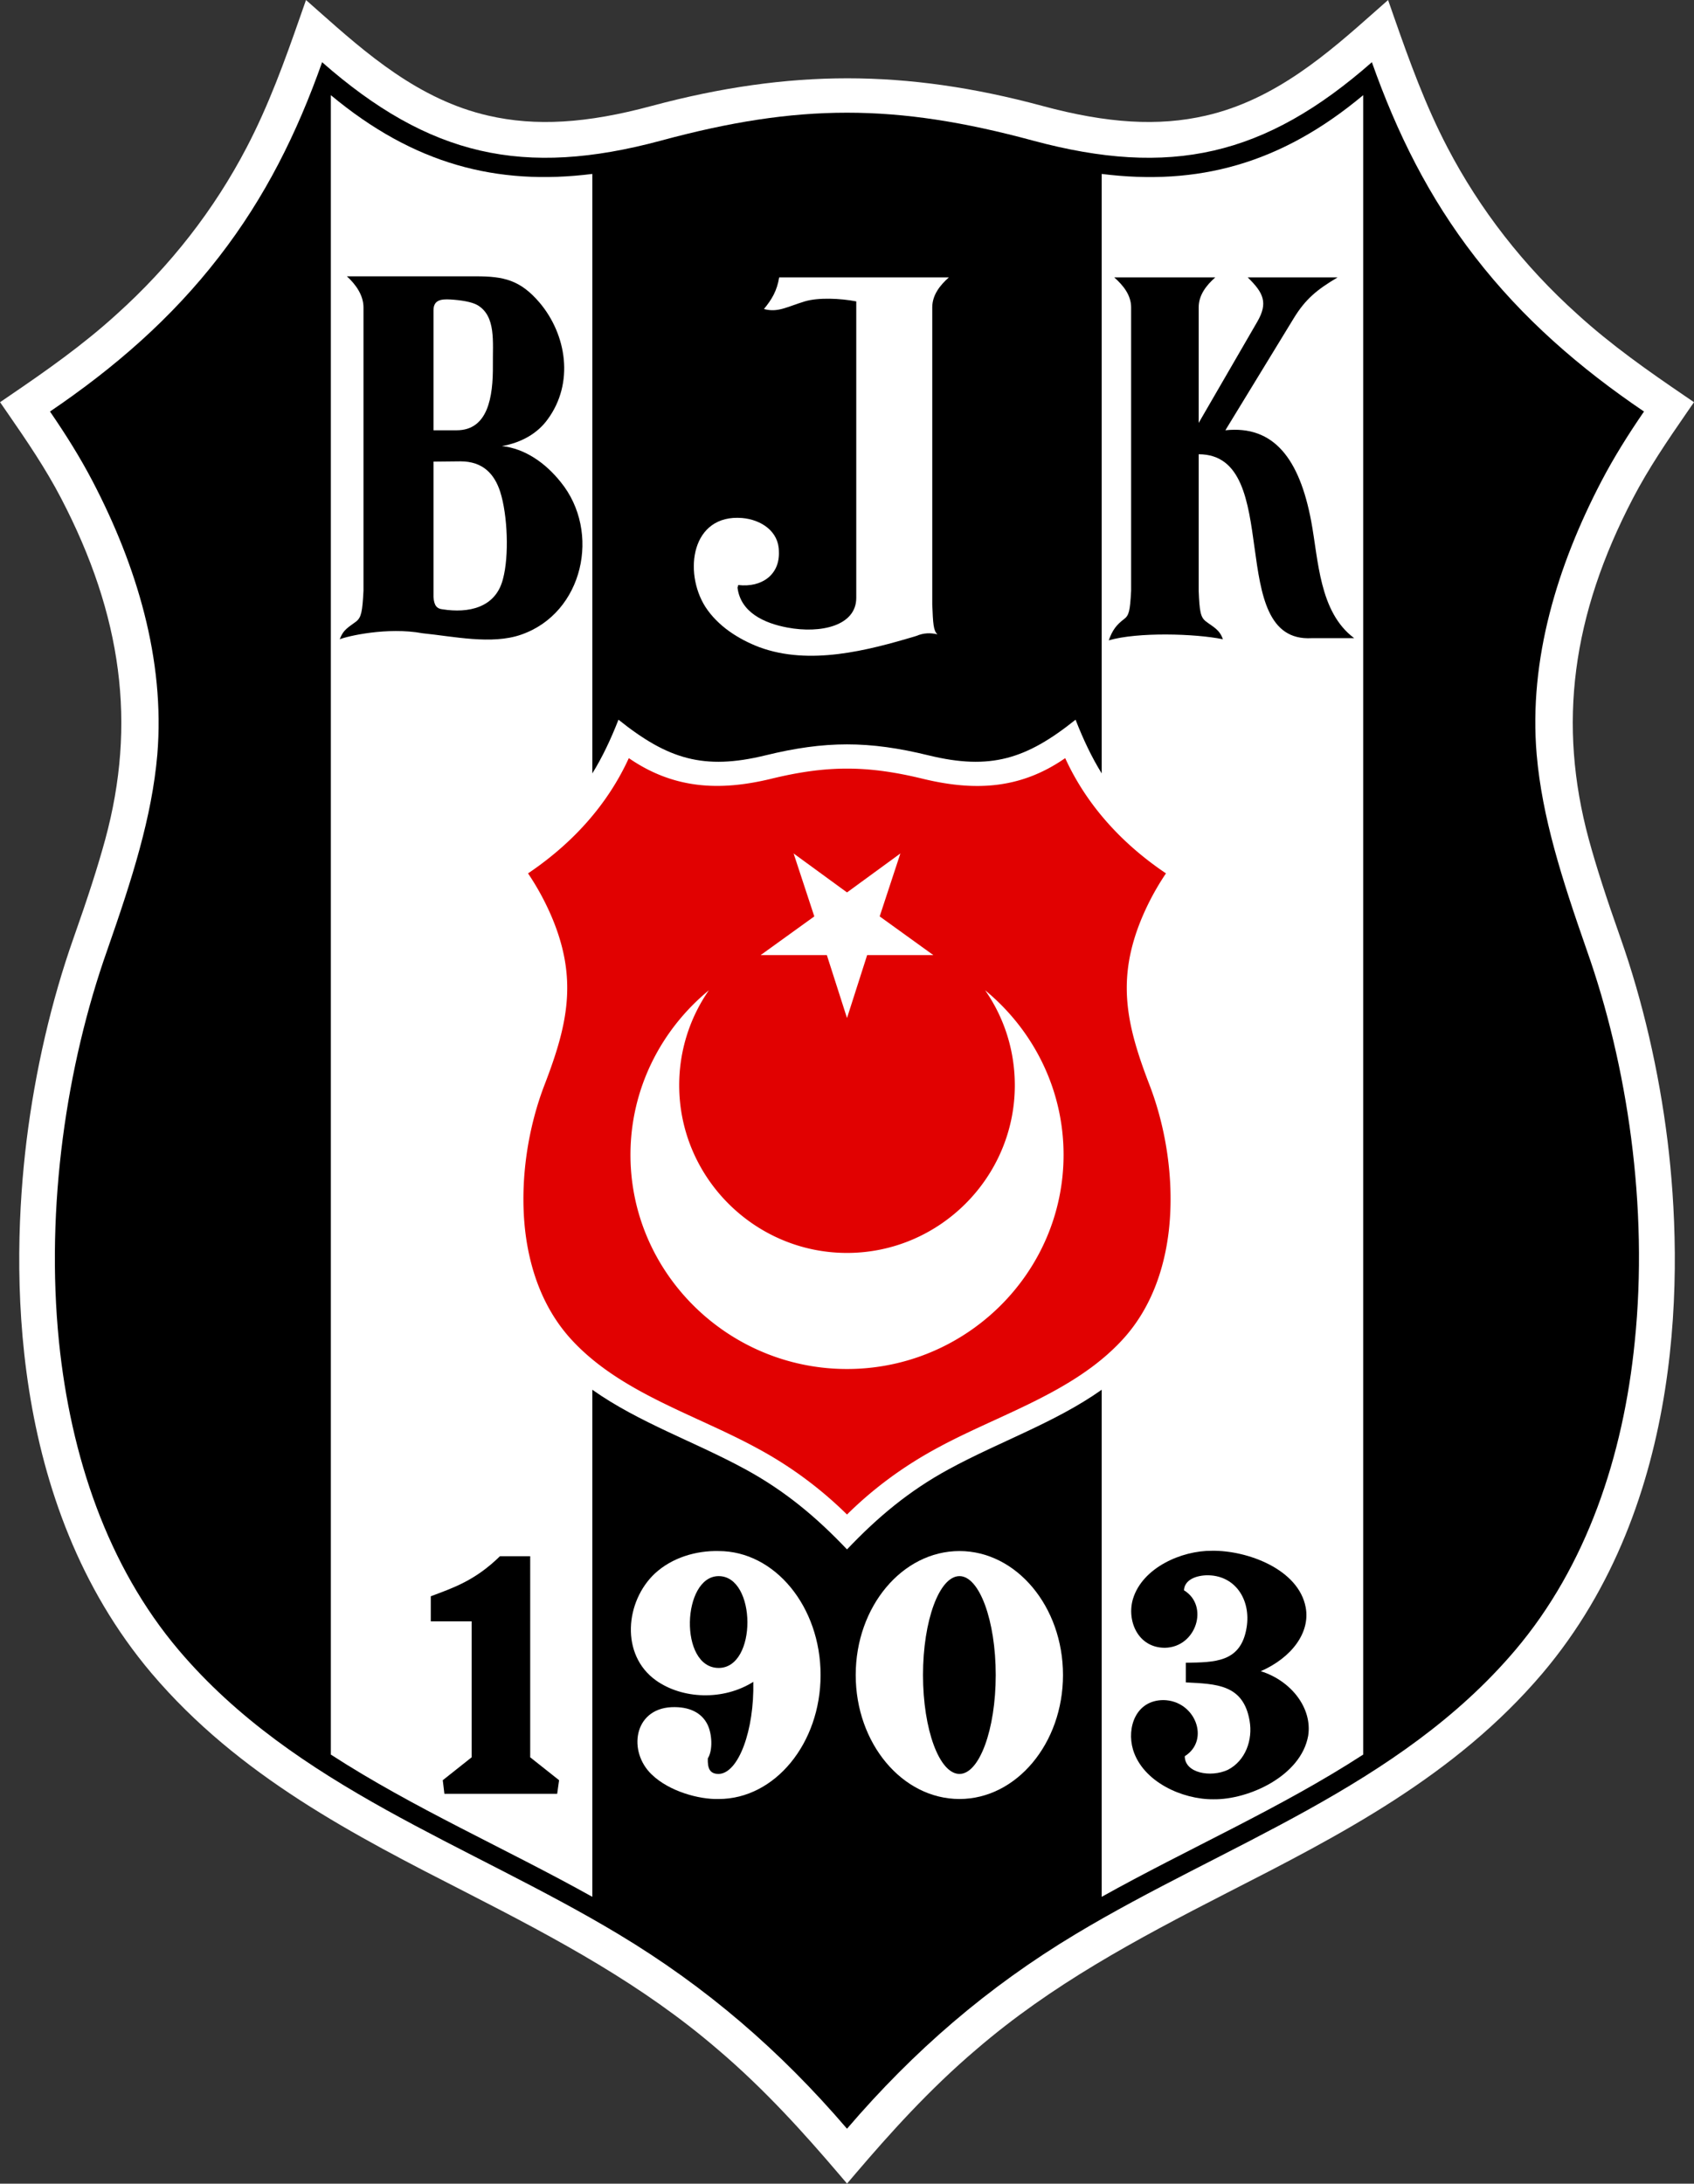 <svg xmlns="http://www.w3.org/2000/svg" width="304.77" height="392.727" viewBox="0 0 396.201 510.545"><rect x="0" y="0" width="396.201" height="510.545" fill="#333333" stroke="none"/><path d="m0 0 .537.775-.779.532C-3.101 3.254-6.12 5.363-8.867 7.866c-4.344 3.906-7.876 8.44-10.498 13.472-1.758 3.364-3.046 6.912-4.319 10.556l-.46 1.316-1.045-.924c-3.768-3.338-8.039-7.12-13.676-8.404-3.803-.873-7.922-.629-13.149.782-5.561 1.503-10.713 2.233-15.753 2.233-5.035 0-10.205-.73-15.808-2.233-5.228-1.411-9.343-1.656-13.151-.781-5.635 1.283-9.905 5.065-13.674 8.403l-1.044.925-.461-1.317c-1.268-3.636-2.553-7.178-4.318-10.557-2.622-5.03-6.154-9.564-10.503-13.476-2.744-2.5-5.763-4.609-8.621-6.554l-.779-.532.536-.775c1.664-2.403 3.142-4.584 4.379-6.955 4.954-9.496 6.09-18.239 3.575-27.515-.612-2.239-1.382-4.632-2.572-8-1.778-5.034-3.085-10.679-3.783-16.327-1.238-10.121-1.575-29.157 10.082-42.934 7.056-8.314 16.395-13.086 25.427-17.699 7.501-3.841 14.201-7.442 20.237-12.627 3.836-3.255 7.076-6.882 9.739-10.002l.712-.834.712.834c2.666 3.122 5.908 6.753 9.743 10.006 6.034 5.182 12.734 8.782 20.232 12.623 9.033 4.614 18.373 9.386 25.428 17.7C-.024-87.957-.36-68.919-1.597-58.796c-.697 5.638-2.006 11.284-3.783 16.327-1.171 3.309-1.965 5.777-2.572 7.997-2.512 9.285-1.377 18.029 3.574 27.517C-3.147-4.598-1.667-2.411 0 0" style="fill:#fff;fill-opacity:1;fill-rule:nonzero;stroke:none" transform="matrix(2.899 0 0 -2.899 394.644 96.282)"/><path d="M0 0c-5.384 6.285-11.34 11.427-18.438 15.69-12.065 7.252-26.085 11.846-35.469 22.899-5.757 6.79-8.724 15.647-9.669 24.877-1.098 10.899.616 22.327 3.89 31.577 2.043 5.847 3.604 10.747 4.044 15.779.636 7.692-1.692 15.274-5.209 22.02-1.032 1.978-2.198 3.824-3.45 5.648 5.186 3.516 9.78 7.493 13.624 12.46 3.737 4.813 6.308 10 8.33 15.713 8.659-7.604 16.283-9.296 27.316-6.33 11.119 3.011 18.942 3.011 30.063 0 11.031-2.966 18.656-1.274 27.314 6.33 2.022-5.713 4.594-10.9 8.33-15.713 3.844-4.967 8.438-8.944 13.623-12.46-1.252-1.824-2.416-3.67-3.449-5.648-3.516-6.746-5.867-14.328-5.208-22.02.44-5.032 2-9.932 4.044-15.779 3.273-9.25 4.987-20.678 3.867-31.577-.923-9.23-3.89-18.087-9.648-24.877-9.383-11.053-23.404-15.647-35.468-22.899C11.34 11.427 5.383 6.285 0 0" style="fill:#000;fill-opacity:1;fill-rule:nonzero;stroke:none" transform="matrix(2.899 0 0 -2.899 198.102 497.7)"/><path d="M0 0c6.966 3.89 14.416 7.142 21.096 11.472v133.831c-6.68-5.583-13.383-7.319-21.096-6.352V90.604c-.791 1.276-1.473 2.704-2.109 4.331-3.978-3.187-6.878-4.088-11.846-2.879-4.835 1.186-8.35 1.186-13.186 0-4.965-1.209-7.866-.308-11.844 2.879-.637-1.627-1.318-3.055-2.11-4.331v48.347c-7.714-.967-14.416.792-21.095 6.352V11.472C-55.511 7.142-48.061 3.89-41.095 0v40.896c3.759-2.659 8.284-4.197 12.35-6.417 3.188-1.735 5.714-3.845 8.198-6.46 2.484 2.615 5.01 4.725 8.197 6.46 4.065 2.22 8.591 3.758 12.35 6.417z" style="fill:#fff;fill-opacity:1;fill-rule:nonzero;stroke:none" transform="matrix(2.899 0 0 -2.899 257.67 443.484)"/><g style="fill:#e61c27;fill-opacity:1"><path d="M0 0c2.153 2.131 4.592 3.912 7.273 5.361 4.968 2.704 10.944 4.44 14.877 8.659 2.287 2.44 3.451 5.626 3.824 8.966.44 4.043-.262 8.285-1.581 11.691-1.869 4.857-2.681 8.527-.572 13.515a20.95 20.95 0 0 0 1.912 3.516c-3.495 2.352-6.373 5.45-8.13 9.295-3.604-2.504-7.297-2.679-11.472-1.669-4.506 1.099-7.757 1.099-12.262 0-4.176-1.01-7.868-.813-11.472 1.669-1.758-3.845-4.637-6.943-8.131-9.295a21.021 21.021 0 0 0 1.912-3.516c2.109-4.988 1.297-8.658-.572-13.515-1.318-3.406-2.021-7.648-1.582-11.691.373-3.34 1.539-6.526 3.824-8.966 3.934-4.219 9.911-5.955 14.878-8.659A31.748 31.748 0 0 0 0 0" style="fill:#e10101;fill-opacity:1;fill-rule:nonzero;stroke:none" transform="matrix(2.899 0 0 -2.899 198.102 354.1)"/></g><path d="m0 0 1.625 5.076h5.34L2.636 8.197l1.67 5.076L0 10.13l-4.308 3.143 1.67-5.076-4.329-3.121h5.341z" style="fill:#fff;fill-opacity:1;fill-rule:nonzero;stroke:none" transform="matrix(2.899 0 0 -2.899 198.102 238.02)"/><path d="M0 0c3.867-3.187 6.329-7.955 6.329-13.273 0-9.516-7.868-17.273-17.471-17.273-9.604 0-17.47 7.757-17.47 17.273 0 5.318 2.461 10.086 6.328 13.273a13.396 13.396 0 0 1-2.396-7.67c0-7.427 6.089-13.515 13.538-13.515 7.45 0 13.538 6.088 13.538 13.515C2.396-4.812 1.516-2.176 0 0" style="fill:#fff;fill-opacity:1;fill-rule:nonzero;stroke:none" transform="matrix(2.899 0 0 -2.899 230.403 231.523)"/><path d="M0 0c-1.625 0-2.944-3.581-2.944-7.976S-1.625-15.954 0-15.954c1.604 0 2.923 3.583 2.923 7.978S1.604 0 0 0m0 2.022c4.593 0 8.35-4.483 8.35-9.998 0-5.516-3.757-9.999-8.35-9.999-4.615 0-8.373 4.483-8.373 9.999 0 5.515 3.758 9.998 8.373 9.998" style="fill:#fff;fill-opacity:1;fill-rule:nonzero;stroke:none" transform="matrix(2.899 0 0 -2.899 224.412 368.5)"/><g style="fill:#000;fill-opacity:1"><path d="M0 0c2.57-.044 3.78-3.231 1.714-4.527 0-1.363 2.088-1.737 3.473-1.1 1.449.748 2.021 2.439 1.757 3.956-.505 2.967-2.724 2.967-5.142 3.098V3.01c2.307.044 4.439 0 4.9 2.835.374 2.264-.944 4.285-3.273 4.219-.925-.043-1.738-.418-1.781-1.209C3.692 7.625 2.66 4.262.11 4.218c-2.198 0-3.099 2.22-2.571 3.956.768 2.505 3.911 3.89 6.373 3.868 2.813.044 6.987-1.472 7.559-4.571.374-2.021-1.12-4.044-3.625-5.142 2.46-.769 4.175-2.989 3.823-5.208C11.098-6.109 6.878-8.044 4.022-8 1.517-8.021-1.67-6.593-2.461-4-2.989-2.198-2.22 0 0 0" style="fill:#000;fill-opacity:1;fill-rule:nonzero;stroke:none" transform="matrix(2.899 0 0 -2.899 272.131 397.484)"/></g><path d="M0 0c.417.659.351 2-.044 2.768-.462.902-1.429 1.429-2.901 1.363-3.034-.154-3.516-3.582-1.582-5.428C-3.121-2.659-.703-3.318.878-3.274c4.528 0 8.22 4.482 8.22 9.999 0 5.514-3.692 9.998-8.22 9.998-1.823.044-3.758-.527-5.142-1.802-2.396-2.242-2.813-6.57.089-8.635 2.109-1.495 5.405-1.65 7.844-.111.088-3.889-1.187-7.384-2.791-7.428C.131-1.253-.023-.769 0 0m.878 14.701c3.056 0 3.121-7.405 0-7.405-3.231 0-2.966 7.405 0 7.405" style="fill:#fff;fill-opacity:1;fill-rule:nonzero;stroke:none" transform="matrix(2.899 0 0 -2.899 165.547 411.12)"/><g style="fill:#000;fill-opacity:1"><path d="M0 0h-9.098l-.132 1.098 2.33 1.847V13.91h-3.297v2.022c1.802.681 3.56 1.252 5.582 3.231h2.439V2.945l2.33-1.847z" style="fill:#000;fill-opacity:1;fill-rule:nonzero;stroke:none" transform="matrix(2.899 0 0 -2.899 130.314 419.4)"/></g><g style="fill:#000;fill-opacity:1"><path d="M0 0c2.087-.33 4.284.109 4.877 2.438.507 1.869.374 5.166-.219 7.033-.461 1.429-1.384 2.461-3.207 2.461l-2.177-.022V.989C-.681.285-.44.044 0 0m-.726 24.107v-9.669h1.869c2.527 0 2.945 2.681 2.922 5.252-.022 1.89.264 3.934-1.231 4.835-.482.286-1.428.417-2.198.461-.769.044-1.362-.044-1.362-.879m-.878-26.041c-2.857.528-6.11-.242-6.682-.483.287.813.748.989 1.342 1.45.395.33.483.79.57 2.462v22.853c0 .989-.636 1.869-1.34 2.506H2.704c2.218 0 3.559-.286 5.119-2.11 2.198-2.593 2.813-6.505.659-9.427-.792-1.099-2.065-1.869-3.691-2.154 1.867-.198 3.516-1.362 4.745-2.9 3.276-4.021 1.825-10.57-3.185-12.306-2.374-.836-5.517-.133-7.955.109" style="fill:#000;fill-opacity:1;fill-rule:nonzero;stroke:none" transform="matrix(2.899 0 0 -2.899 103.493 142.456)"/></g><path d="M0 0h13.69c-.724-.638-1.34-1.429-1.34-2.418V-26.371c.066-1.56.087-2.11.418-2.417-.55.131-1.099.131-1.714-.132-3.956-1.187-8.615-2.395-12.658-.901-1.671.638-3.34 1.691-4.352 3.253-1.78 2.812-1.121 7.493 2.967 7.163 1.539-.133 2.966-1.077 2.966-2.702.088-1.869-1.384-2.924-3.273-2.704-.023 0-.045-.198-.066-.198.24-1.999 2.132-2.878 4.021-3.23 2.682-.506 5.56.132 5.56 2.395v23.909c-1.253.243-3.054.331-4.154 0-1.45-.44-2.175-.922-3.295-.614C-.593-1.781-.176-1.078 0 0" style="fill:#fff;fill-opacity:1;fill-rule:nonzero;stroke:none" transform="matrix(2.899 0 0 -2.899 182.238 64.857)"/><g style="fill:#000;fill-opacity:1"><path d="m0 0 4.724 8.153c.88 1.516.527 2.329-.769 3.583h7.253c-1.627-.968-2.573-1.715-3.539-3.297L2.153-.593c3.911.418 5.978-2.308 6.922-7.318.593-3.143.637-7.339 3.473-9.449H9.119C2-17.756 6.988-2.527 0-2.527v-11.009c.066-1.672.153-2.132.57-2.462.594-.461 1.099-.637 1.385-1.449-2.241.46-6.879.592-9.208-.089.286.813.616 1.252 1.232 1.714.395.307.482.614.571 2.286V9.317c0 .99-.638 1.781-1.363 2.419H1.34C.614 11.098 0 10.307 0 9.317Z" style="fill:#000;fill-opacity:1;fill-rule:nonzero;stroke:none" transform="matrix(2.899 0 0 -2.899 280.352 98.88)"/></g></svg>
